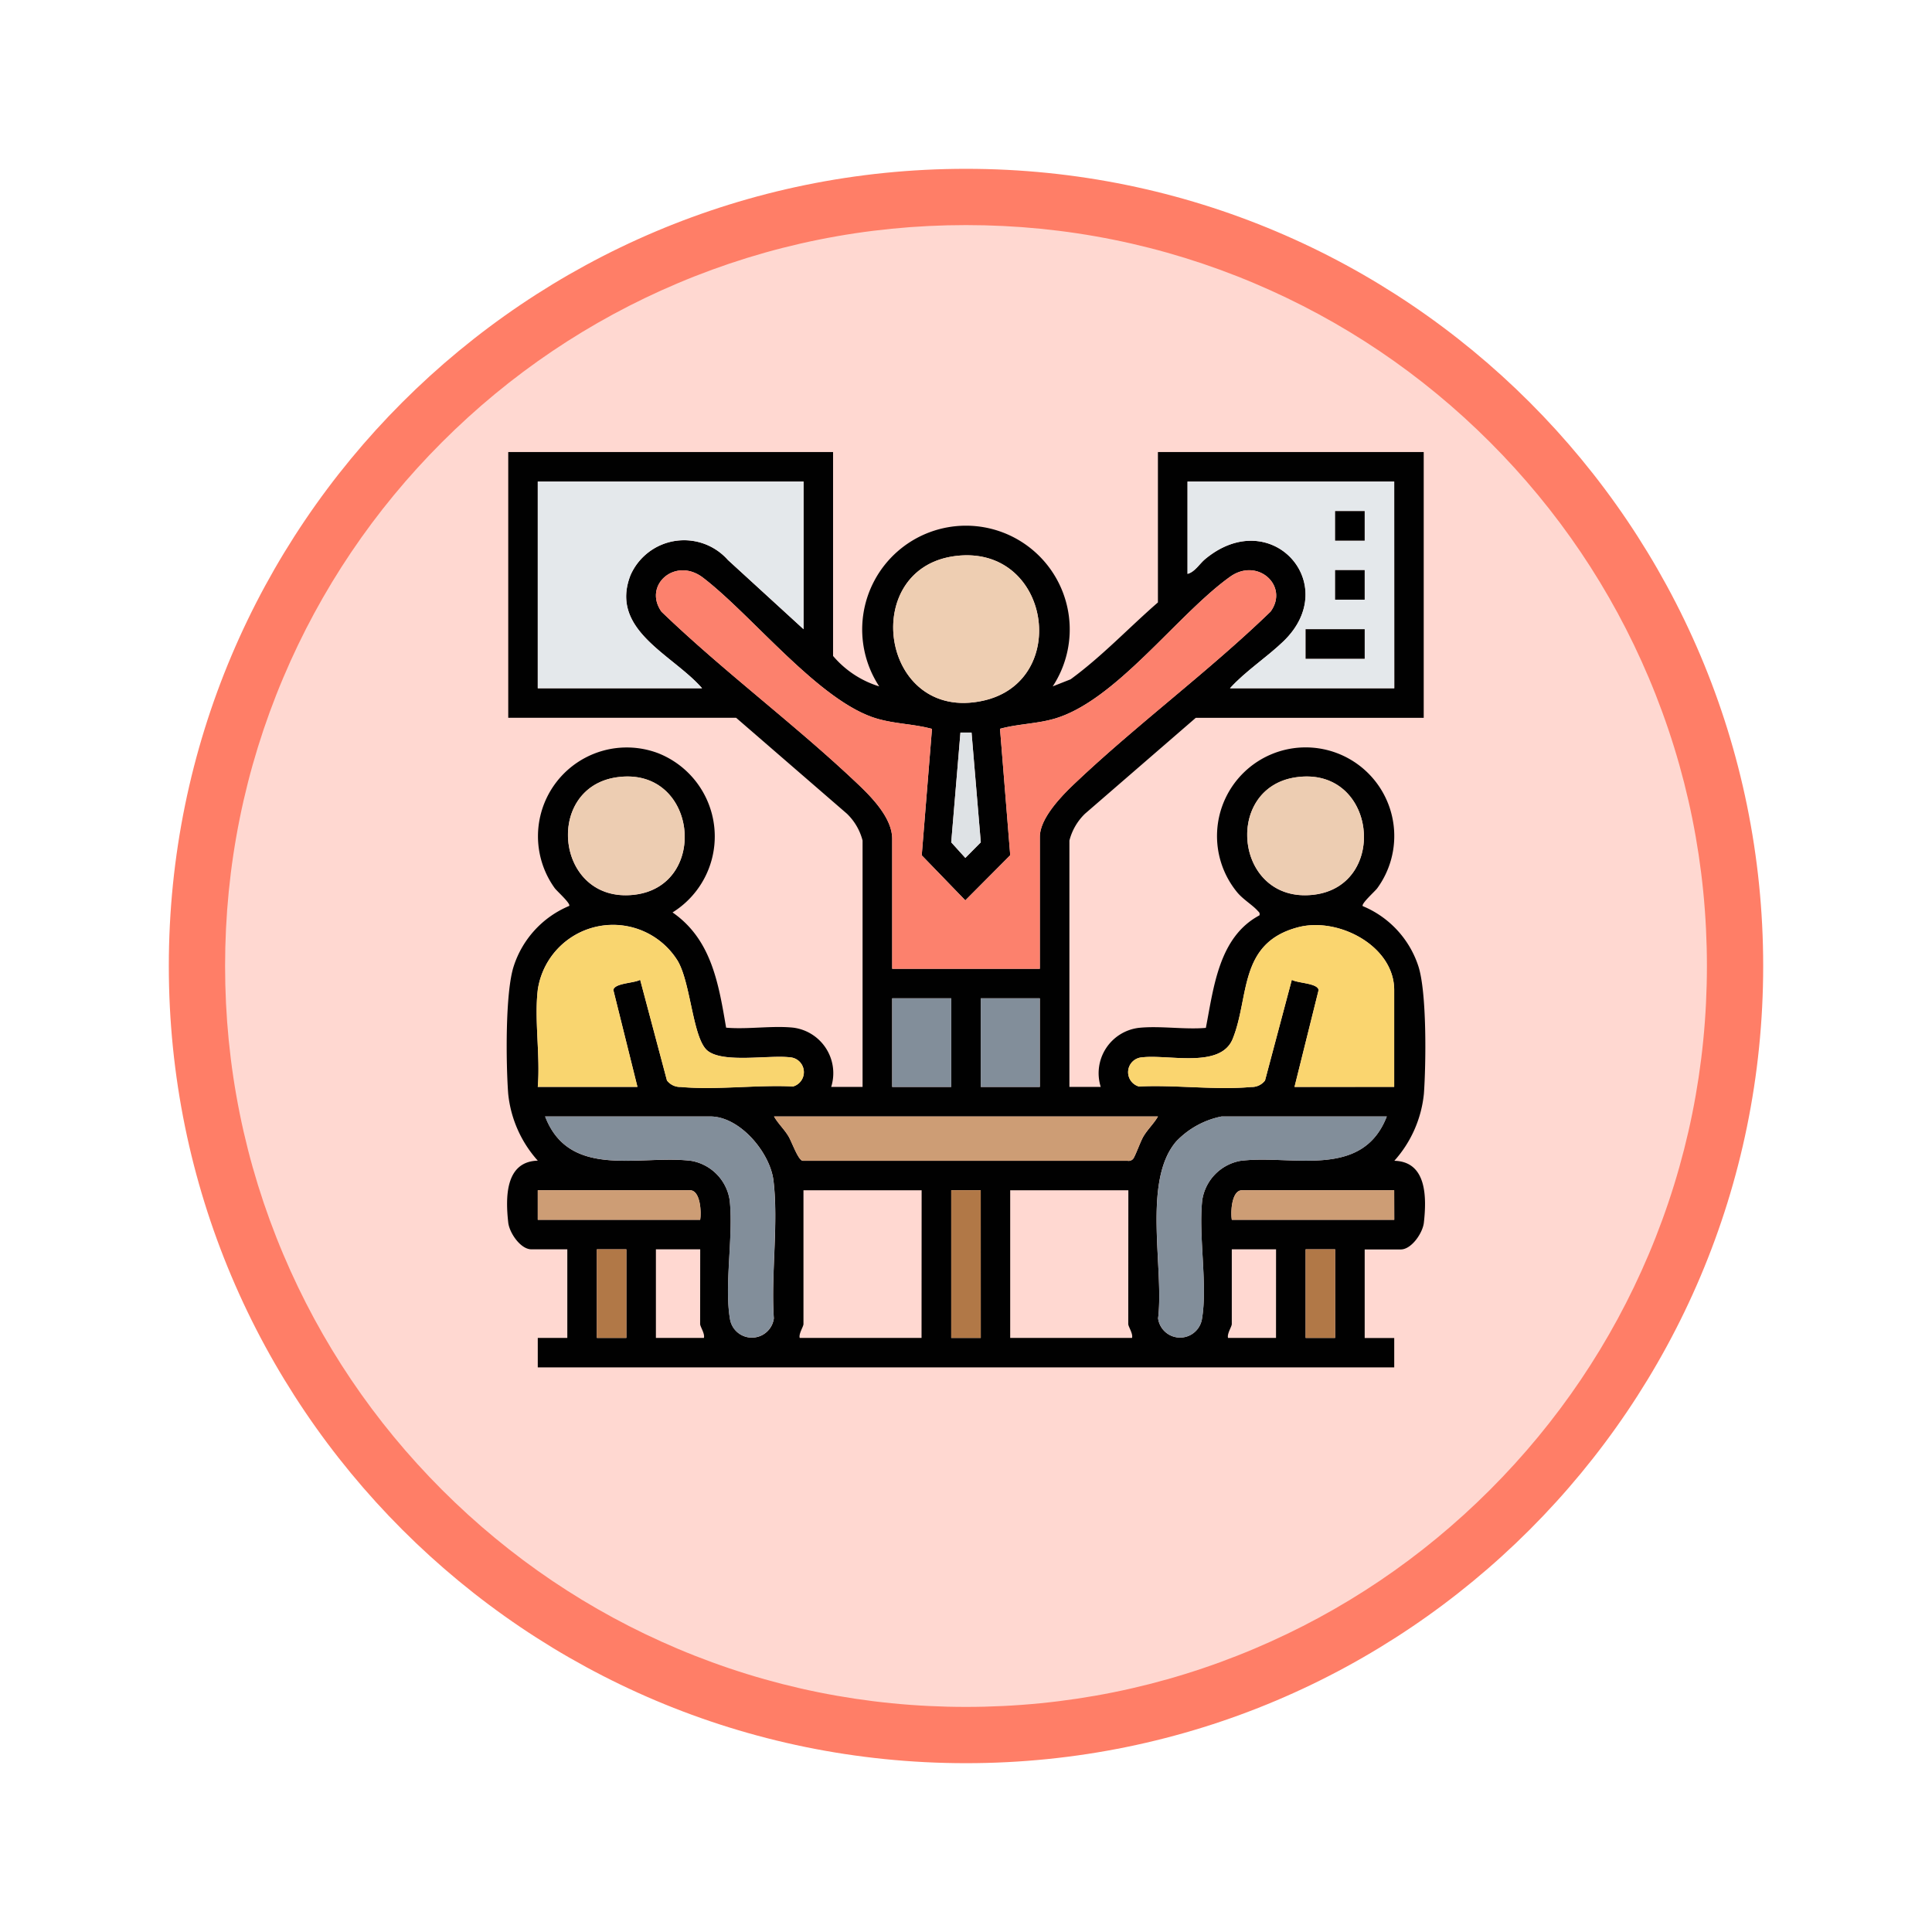 <svg xmlns="http://www.w3.org/2000/svg" xmlns:xlink="http://www.w3.org/1999/xlink" width="103" height="103" viewBox="0 0 103 103">
  <defs>
    <filter id="Path_978624" x="0" y="0" width="103" height="103" filterUnits="userSpaceOnUse">
      <feOffset dy="3" input="SourceAlpha"/>
      <feGaussianBlur stdDeviation="3" result="blur"/>
      <feFlood flood-opacity="0.161"/>
      <feComposite operator="in" in2="blur"/>
      <feComposite in="SourceGraphic"/>
    </filter>
    <clipPath id="clip-path">
      <rect id="Rectangle_405911" data-name="Rectangle 405911" width="48.973" height="48.802" fill="none"/>
    </clipPath>
  </defs>
  <g id="Group_1151298" data-name="Group 1151298" transform="translate(-201 -320)">
    <g transform="matrix(1, 0, 0, 1, 201, 320)" filter="url(#Path_978624)">
      <g id="Path_978624-2" data-name="Path 978624" transform="translate(9 6)" fill="#ffd8d1">
        <path d="M 42.5 83.5 C 36.964 83.5 31.595 82.416 26.541 80.279 C 21.659 78.214 17.274 75.257 13.509 71.491 C 9.743 67.726 6.786 63.341 4.721 58.459 C 2.584 53.405 1.5 48.036 1.5 42.5 C 1.5 36.964 2.584 31.595 4.721 26.541 C 6.786 21.659 9.743 17.274 13.509 13.509 C 17.274 9.743 21.659 6.786 26.541 4.721 C 31.595 2.584 36.964 1.5 42.5 1.5 C 48.036 1.5 53.405 2.584 58.459 4.721 C 63.341 6.786 67.726 9.743 71.491 13.509 C 75.257 17.274 78.214 21.659 80.279 26.541 C 82.416 31.595 83.5 36.964 83.5 42.5 C 83.5 48.036 82.416 53.405 80.279 58.459 C 78.214 63.341 75.257 67.726 71.491 71.491 C 67.726 75.257 63.341 78.214 58.459 80.279 C 53.405 82.416 48.036 83.5 42.5 83.5 Z" stroke="none"/>
        <path d="M 42.5 3 C 37.166 3 31.994 4.044 27.126 6.103 C 22.422 8.092 18.198 10.941 14.569 14.569 C 10.941 18.198 8.092 22.422 6.103 27.126 C 4.044 31.994 3 37.166 3 42.5 C 3 47.834 4.044 53.006 6.103 57.874 C 8.092 62.578 10.941 66.802 14.569 70.431 C 18.198 74.059 22.422 76.908 27.126 78.897 C 31.994 80.956 37.166 82 42.5 82 C 47.834 82 53.006 80.956 57.874 78.897 C 62.578 76.908 66.802 74.059 70.431 70.431 C 74.059 66.802 76.908 62.578 78.897 57.874 C 80.956 53.006 82 47.834 82 42.5 C 82 37.166 80.956 31.994 78.897 27.126 C 76.908 22.422 74.059 18.198 70.431 14.569 C 66.802 10.941 62.578 8.092 57.874 6.103 C 53.006 4.044 47.834 3 42.5 3 M 42.5 0 C 65.972 0 85 19.028 85 42.5 C 85 65.972 65.972 85 42.5 85 C 19.028 85 0 65.972 0 42.5 C 0 19.028 19.028 0 42.5 0 Z" stroke="none" fill="#ff7e67"/>
      </g>
    </g>
    <g id="Group_1151299" data-name="Group 1151299" transform="translate(228.013 344.099)">
      <g id="Group_1151299-2" data-name="Group 1151299" clip-path="url(#clip-path)">
        <path id="Path_990233" data-name="Path 990233" d="M17.4,0V10.872a5.243,5.243,0,0,0,2.46,1.622,5.532,5.532,0,1,1,9.25,0l.952-.376c1.67-1.219,3.1-2.746,4.657-4.1V0h14.17V14.169H36.738l-5.907,5.114A3.035,3.035,0,0,0,30,20.712V33.847H31.67A2.436,2.436,0,0,1,33.687,30.7c1.124-.122,2.442.1,3.588,0,.42-2.167.692-4.847,2.858-6,.032-.137-.02-.161-.1-.247-.266-.3-.78-.606-1.087-.979a4.725,4.725,0,1,1,7.464-.216c-.121.164-.877.834-.77.951A5.222,5.222,0,0,1,48.6,27.4c.461,1.4.412,5.22.3,6.8a6.288,6.288,0,0,1-1.578,3.586c1.749.043,1.722,1.982,1.575,3.3-.062.551-.659,1.426-1.23,1.426H45.742v4.723h1.575V48.8H1.657V47.228H3.232V42.505H1.313c-.572,0-1.169-.876-1.23-1.426-.147-1.315-.174-3.255,1.575-3.3A6.287,6.287,0,0,1,.079,34.2c-.116-1.577-.166-5.394.3-6.8A5.222,5.222,0,0,1,3.33,24.2c.107-.117-.649-.786-.77-.951a4.733,4.733,0,0,1,5.519-7.191,4.771,4.771,0,0,1,.763,8.487c2.081,1.441,2.458,3.812,2.856,6.144,1.145.1,2.464-.118,3.588,0A2.447,2.447,0,0,1,17.3,33.847h1.673V20.712a3.037,3.037,0,0,0-.834-1.43l-5.907-5.114H.083V0ZM15.827,1.574H1.657v11.02h8.758C8.859,10.8,5.461,9.5,6.6,6.567a3.121,3.121,0,0,1,5.193-.812l4.033,3.691Zm31.489,0H36.3v4.92c.384-.093.635-.533.938-.785,3.514-2.919,7.331,1.337,4.181,4.377-.887.856-2.016,1.582-2.855,2.508h8.758ZM23.973,5.538c-5.239.608-4.056,8.924,1.424,7.72,4.691-1.03,3.595-8.3-1.424-7.72m4.45,22.012V20.515c0-.987,1.148-2.17,1.818-2.807,3.335-3.17,7.162-5.988,10.482-9.2,1-1.357-.681-2.914-2.156-1.861-2.829,2.02-6.131,6.679-9.434,7.589-.932.257-1.9.261-2.833.517l.546,6.741L24.451,23.9,22.128,21.5l.546-6.741c-.957-.26-1.954-.263-2.91-.539-3.073-.885-6.651-5.5-9.3-7.524-1.47-1.123-3.213.4-2.211,1.817,3.325,3.2,7.147,6.028,10.482,9.2.735.7,1.818,1.808,1.818,2.905V27.55Zm-3.64-12.594h-.592L23.7,20.808l.752.831.824-.831ZM5.865,17.343c-3.913.568-3.255,6.76.948,6.26,4.026-.479,3.355-6.885-.948-6.26m36.212,0c-3.912.568-3.255,6.76.948,6.26,4.025-.479,3.355-6.885-.948-6.26M1.657,28.681c-.189,1.593.141,3.534,0,5.166H6.971L5.687,28.683c.057-.374,1.11-.359,1.429-.545L8.543,33.5a.884.884,0,0,0,.736.347c1.89.174,4.066-.122,5.986-.026a.793.793,0,0,0-.174-1.555c-1.128-.131-3.533.322-4.377-.346-.8-.634-.889-3.6-1.6-4.8a4.057,4.057,0,0,0-7.459,1.555m45.659,5.166V28.681c0-2.353-2.983-3.907-5.119-3.347-3.2.838-2.585,3.725-3.492,5.954-.647,1.591-3.409.818-4.823.982a.793.793,0,0,0-.174,1.555c1.92-.1,4.1.2,5.986.026a.884.884,0,0,0,.736-.347l1.428-5.367c.319.186,1.372.171,1.429.545L42,33.847ZM23.7,29.124H20.551v4.723H23.7Zm4.723,0H25.274v4.723h3.149Zm-26.372,6.3c1.3,3.4,5.118,2.016,7.814,2.37A2.512,2.512,0,0,1,11.892,39.9c.207,1.916-.306,4.564.023,6.373a1.182,1.182,0,0,0,2.329-.084c-.158-2.34.255-5.046-.019-7.343-.179-1.5-1.791-3.422-3.367-3.422Zm32.67,0H14.253c.218.38.541.676.768,1.053.185.306.51,1.262.756,1.31l17.326,0a.316.316,0,0,0,.291-.1c.123-.149.387-.924.56-1.211.227-.376.55-.673.768-1.053m12.2,0H38.116A4.575,4.575,0,0,0,35.7,36.747c-1.833,2.12-.645,6.77-.973,9.439a1.182,1.182,0,0,0,2.329.084c.329-1.809-.184-4.457.023-6.373a2.512,2.512,0,0,1,2.026-2.106c2.706-.355,6.5,1.026,7.815-2.37m-36.606,5.51c.071-.4.015-1.574-.541-1.574H1.657v1.574Zm11.808-1.574h-6.3V46.49c0,.137-.263.516-.2.738h6.495Zm3.149,0H23.7v7.871h1.574Zm7.872,0h-6.3v7.871h6.495c.066-.222-.2-.6-.2-.738Zm14.17,0H39.2c-.556,0-.612,1.179-.541,1.574h8.66ZM6.381,42.505H4.806v4.723H6.381Zm3.936,0H7.955v4.723h2.558c.066-.222-.2-.6-.2-.738Zm30.7,0H38.657V46.49c0,.137-.263.516-.2.738h2.558Zm3.149,0H42.593v4.723h1.574Z" transform="translate(0)" fill="#010101"/>
        <path id="Path_990234" data-name="Path 990234" d="M60.822,53.222H52.95V46.285c0-1.1-1.083-2.207-1.818-2.9-3.335-3.17-7.157-5.994-10.482-9.2-1-1.414.741-2.94,2.211-1.817,2.651,2.025,6.229,6.639,9.3,7.524.956.275,1.953.279,2.91.539l-.546,6.741,2.323,2.405,2.395-2.405L58.7,40.428c.93-.255,1.9-.26,2.833-.517,3.3-.91,6.6-5.569,9.434-7.589,1.475-1.053,3.151.5,2.156,1.861-3.32,3.21-7.147,6.028-10.482,9.2-.67.637-1.818,1.82-1.818,2.807Z" transform="translate(-32.399 -25.672)" fill="#fc816d"/>
        <path id="Path_990235" data-name="Path 990235" d="M22.578,7.987v7.871l-4.033-3.691a3.121,3.121,0,0,0-5.193.812c-1.14,2.935,2.258,4.229,3.814,6.027H8.408V7.987Z" transform="translate(-6.751 -6.413)" fill="#e4e8eb"/>
        <path id="Path_990236" data-name="Path 990236" d="M195.146,7.987v11.02h-8.758c.839-.926,1.968-1.651,2.855-2.508,3.15-3.04-.667-7.3-4.181-4.377-.3.252-.554.691-.937.785V7.987Zm-1.575,1.574H192v1.574h1.574Zm0,3.148H192v1.574h1.574Zm0,3.149h-3.149v1.574h3.149Z" transform="translate(-147.83 -6.413)" fill="#e4e8eb"/>
        <path id="Path_990237" data-name="Path 990237" d="M8.163,131.347a4.057,4.057,0,0,1,7.459-1.555c.709,1.193.8,4.164,1.6,4.8.844.668,3.249.215,4.377.346a.793.793,0,0,1,.174,1.555c-1.92-.1-4.1.2-5.986.026a.885.885,0,0,1-.736-.347L13.621,130.8c-.319.186-1.372.171-1.429.545l1.285,5.164H8.163c.141-1.631-.189-3.572,0-5.166" transform="translate(-6.506 -102.666)" fill="#f9d56f"/>
        <path id="Path_990238" data-name="Path 990238" d="M182.261,136.565h-5.314l1.285-5.164c-.057-.374-1.11-.359-1.429-.545l-1.428,5.367a.885.885,0,0,1-.736.347c-1.89.174-4.066-.122-5.986-.026a.793.793,0,0,1,.174-1.555c1.414-.164,4.177.609,4.823-.982.906-2.229.293-5.116,3.492-5.954,2.136-.56,5.119.994,5.119,3.348Z" transform="translate(-134.945 -102.718)" fill="#fad56f"/>
        <path id="Path_990239" data-name="Path 990239" d="M107.9,27.957c5.019-.582,6.114,6.691,1.424,7.721-5.479,1.2-6.663-7.113-1.424-7.721" transform="translate(-83.93 -22.42)" fill="#eeceb2"/>
        <path id="Path_990240" data-name="Path 990240" d="M10.4,179.692h8.807c1.576,0,3.189,1.924,3.367,3.422.274,2.3-.14,5,.019,7.343a1.182,1.182,0,0,1-2.329.084c-.329-1.809.184-4.457-.023-6.373a2.512,2.512,0,0,0-2.026-2.106c-2.7-.354-6.511,1.029-7.815-2.37" transform="translate(-8.354 -144.271)" fill="#828e9a"/>
        <path id="Path_990241" data-name="Path 990241" d="M188.049,179.692c-1.315,3.4-5.108,2.015-7.815,2.37a2.512,2.512,0,0,0-2.026,2.106c-.207,1.916.306,4.564-.023,6.373a1.182,1.182,0,0,1-2.329-.084c.328-2.669-.86-7.319.973-9.439a4.575,4.575,0,0,1,2.413-1.326Z" transform="translate(-141.126 -144.271)" fill="#828e9a"/>
        <path id="Path_990242" data-name="Path 990242" d="M92.773,179.692c-.218.38-.541.676-.768,1.053-.173.287-.437,1.062-.56,1.211a.316.316,0,0,1-.291.1l-17.326,0c-.246-.048-.572-1-.756-1.31-.227-.376-.55-.673-.768-1.053Z" transform="translate(-58.052 -144.271)" fill="#cd9d75"/>
        <path id="Path_990243" data-name="Path 990243" d="M19.168,87.8c4.3-.625,4.973,5.782.948,6.26-4.2.5-4.86-5.692-.948-6.26" transform="translate(-13.303 -70.462)" fill="#edcdb2"/>
        <path id="Path_990244" data-name="Path 990244" d="M202.872,87.8c4.3-.625,4.973,5.782.948,6.26-4.2.5-4.86-5.692-.948-6.26" transform="translate(-160.795 -70.462)" fill="#edcdb2"/>
        <rect id="Rectangle_405903" data-name="Rectangle 405903" width="3.149" height="4.723" transform="translate(20.551 29.124)" fill="#828e9a"/>
        <rect id="Rectangle_405904" data-name="Rectangle 405904" width="3.149" height="4.723" transform="translate(25.274 29.124)" fill="#828e9a"/>
        <path id="Path_990245" data-name="Path 990245" d="M17.067,201.232H8.408v-1.574h8.118c.556,0,.612,1.179.541,1.574" transform="translate(-6.751 -160.301)" fill="#cd9d75"/>
        <path id="Path_990246" data-name="Path 990246" d="M204.668,199.657v1.574h-8.659c-.071-.4-.015-1.574.541-1.574Z" transform="translate(-157.351 -160.3)" fill="#cd9d75"/>
        <rect id="Rectangle_405905" data-name="Rectangle 405905" width="1.574" height="7.871" transform="translate(23.7 39.357)" fill="#b17847"/>
        <rect id="Rectangle_405906" data-name="Rectangle 405906" width="1.574" height="4.723" transform="translate(4.806 42.505)" fill="#b17847"/>
        <rect id="Rectangle_405907" data-name="Rectangle 405907" width="1.574" height="4.723" transform="translate(42.593 42.505)" fill="#b17847"/>
        <path id="Path_990247" data-name="Path 990247" d="M121.309,75.867l.492,5.853-.824.831-.752-.831.492-5.853Z" transform="translate(-96.526 -60.912)" fill="#dee2e5"/>
        <rect id="Rectangle_405908" data-name="Rectangle 405908" width="3.149" height="1.574" transform="translate(42.593 9.446)"/>
        <rect id="Rectangle_405909" data-name="Rectangle 405909" width="1.574" height="1.574" transform="translate(44.167 3.149)"/>
        <rect id="Rectangle_405910" data-name="Rectangle 405910" width="1.574" height="1.574" transform="translate(44.167 6.297)"/>
      </g>
    </g>
  </g>
</svg>
